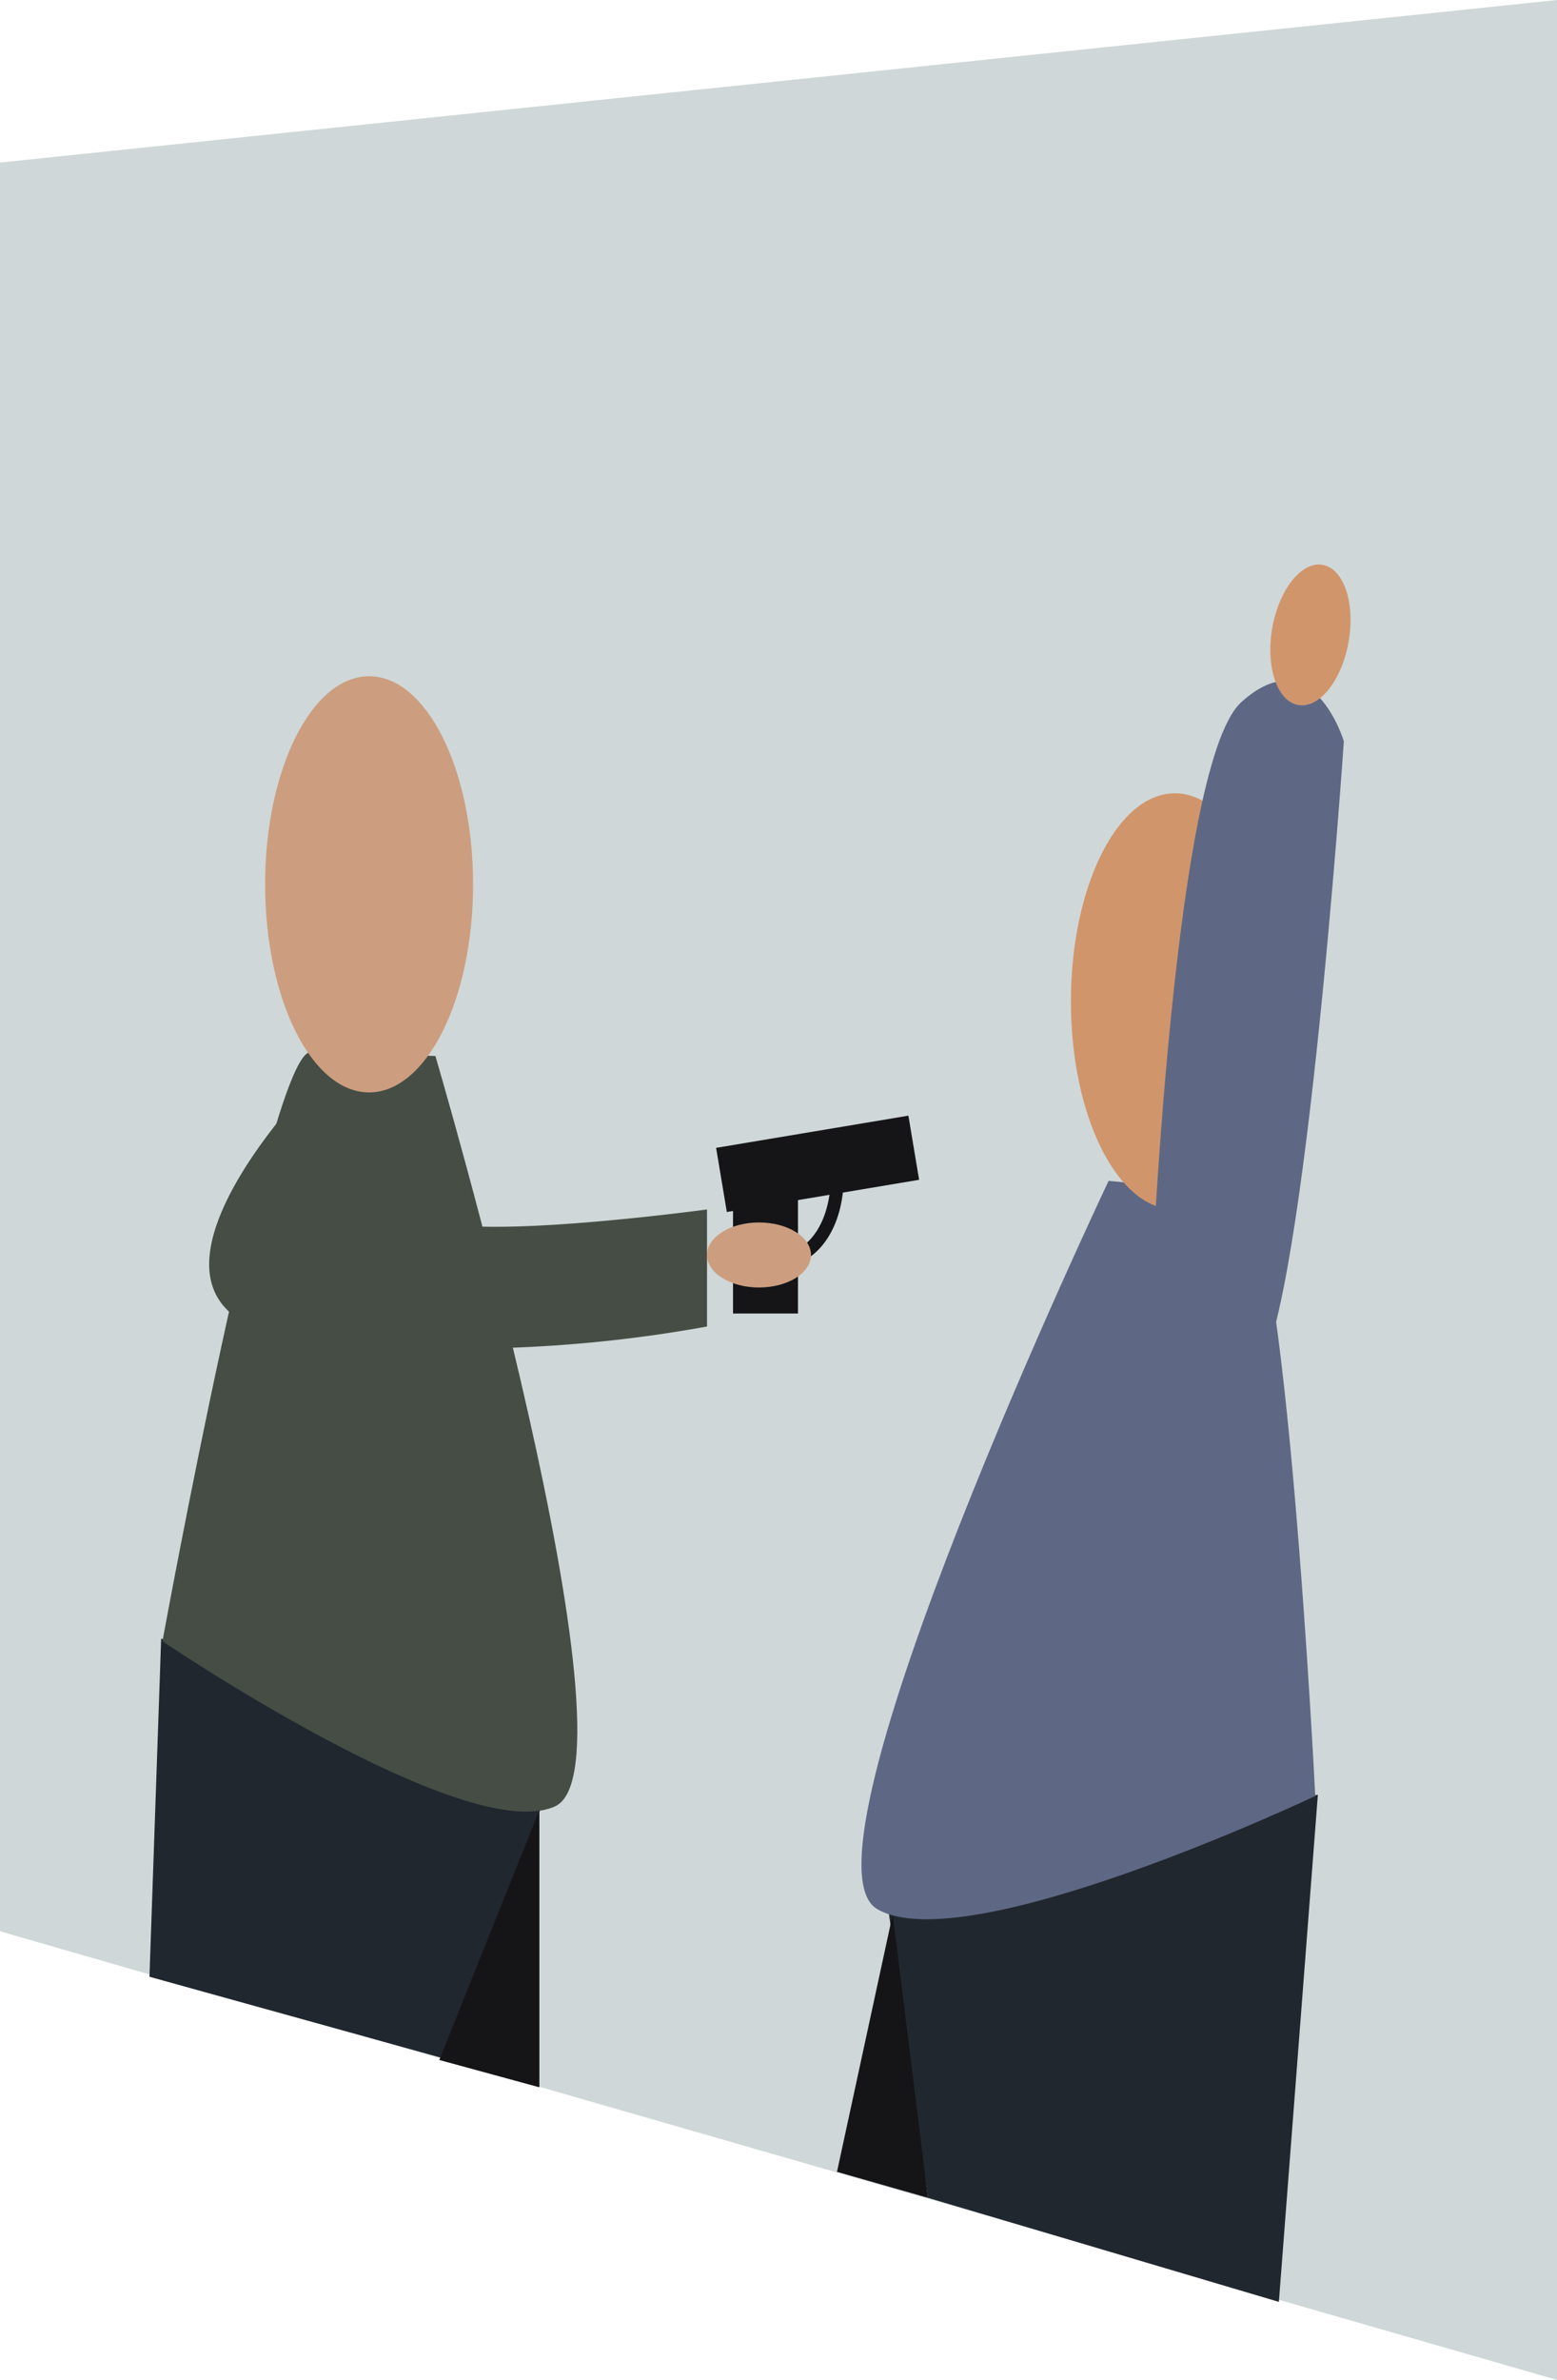 <svg id="Layer_1" data-name="Layer 1" xmlns="http://www.w3.org/2000/svg" viewBox="0 0 119.8 183"><title>tvaan</title><rect x="53.4" y="86" width="6" height="20" style="fill:#282725"/><polygon points="119.8 183 9 151.1 0 148.5 0 12.5 119.8 0 119.8 183" style="fill:#cfd7d8"/><path d="M24.4,82.8s-18,18.2-1,20.2a105.5,105.5,0,0,0,31-1V93s-22,3-22,0" style="fill:#454d45"/><polygon points="12.4 126 11.5 152 34.2 158.3 42.4 137 12.4 126" style="fill:#21272e"/><path d="M33.5,81.2s16.1,54.6,9.2,57.7-30.2-12.7-30.2-12.7,8.3-45.4,11.4-45.3Z" style="fill:#454d45"/><ellipse cx="28.4" cy="68" rx="8" ry="16" style="fill:#cc9e7f"/><polyline points="41.5 139.2 41.5 139.6 41.5 160.5 33.8 158.4" style="fill:#151517"/><rect x="56.4" y="91" width="5" height="10" style="fill:#151517"/><rect x="55.4" y="87" width="15" height="5" transform="translate(-13.9 11.6) rotate(-9.5)" style="fill:#151517"/><path d="M64.4,91s0,5-4,6" style="fill:none;stroke:#151517;stroke-miterlimit:10"/><ellipse cx="58.4" cy="96.5" rx="4" ry="2.5" style="fill:#cc9e7f"/><polygon points="101.4 138 98.4 177 71.4 169 68.1 145 101.4 138" style="fill:#21272e"/><path d="M85.3,90.8s-24.7,52-17.8,56,33.7-8.7,33.7-8.7-2.3-46-5.7-46.3Z" style="fill:#5e6885"/><polyline points="68.7 147.3 68.6 147.6 64.4 167 71.4 169" style="fill:#151517"/><ellipse cx="90.4" cy="77" rx="8" ry="16" style="fill:#d1956b"/><path d="M88.4,103S90,59,95.5,54s7.9,3,7.9,3-3.2,47-7.1,49S88.4,103,88.4,103Z" style="fill:#5e6885"/><ellipse cx="101.4" cy="48.5" rx="5.5" ry="3" transform="matrix(0.17, -0.98, 0.98, 0.17, 36.06, 139.95)" style="fill:#d1956b"/></svg>
